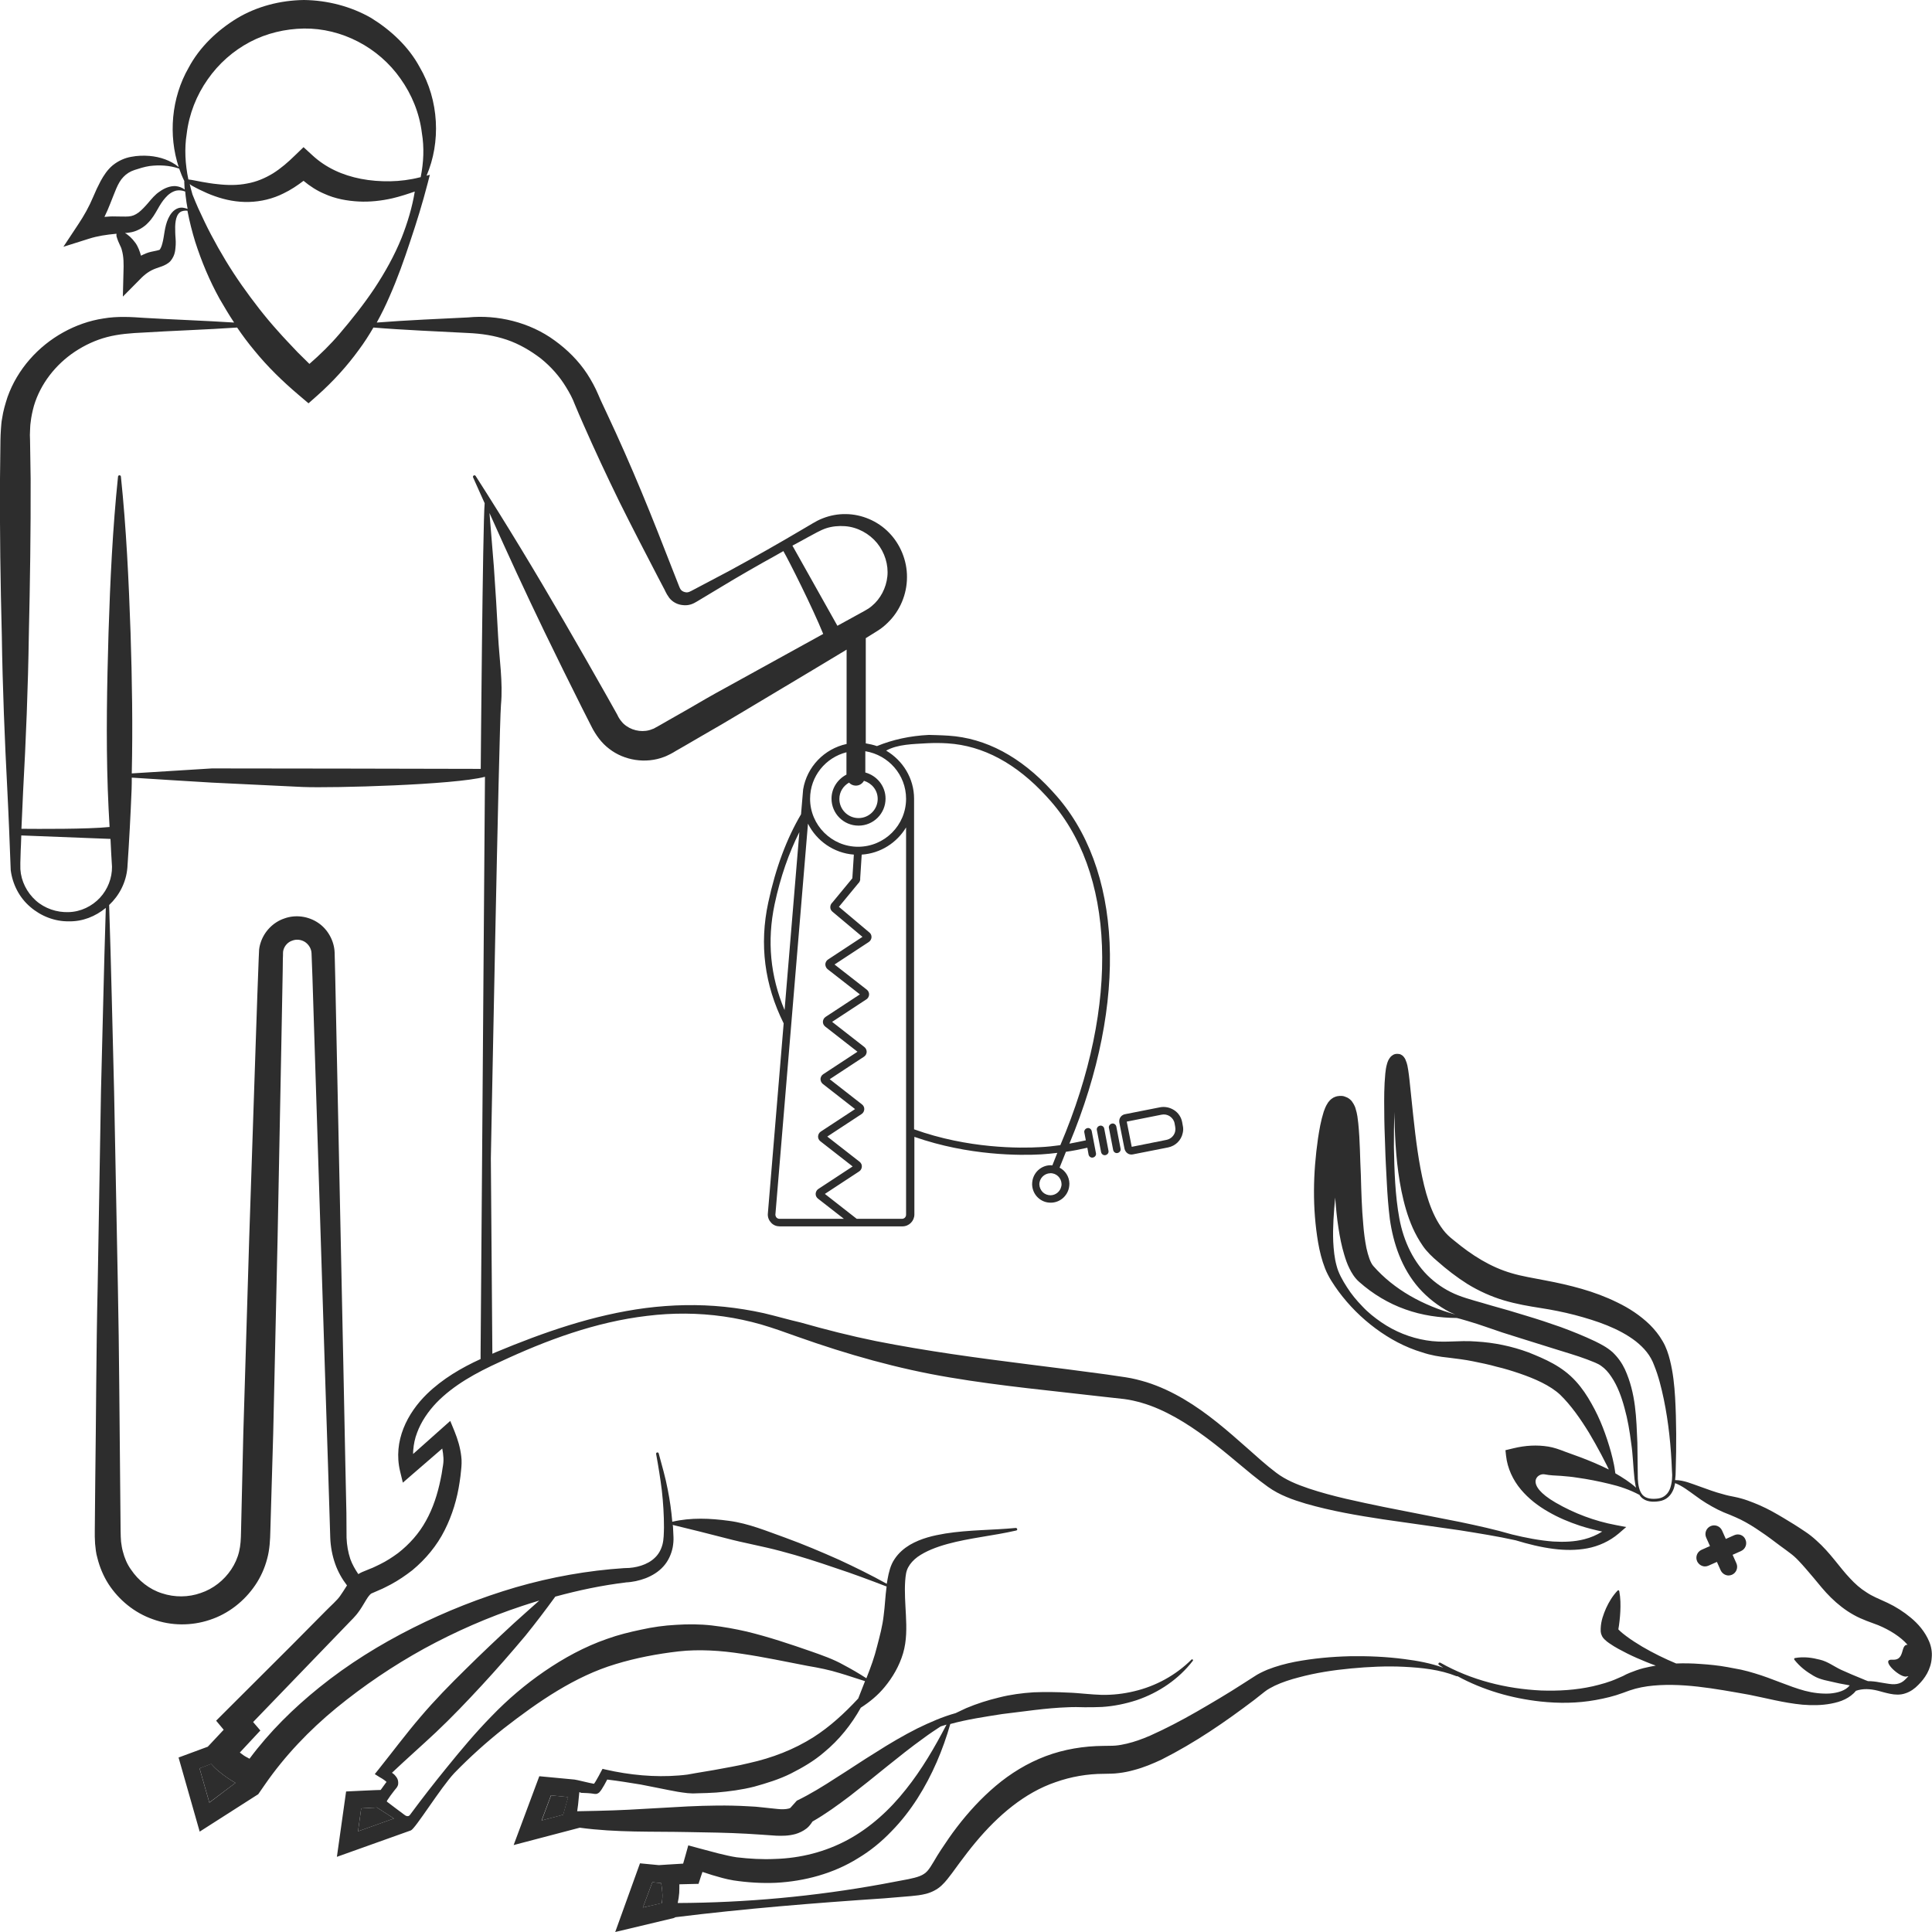 <?xml version="1.0" encoding="utf-8"?>
<!-- Generator: Adobe Illustrator 24.1.2, SVG Export Plug-In . SVG Version: 6.00 Build 0)  -->
<svg version="1.1" id="Layer_1" xmlns="http://www.w3.org/2000/svg" xmlns:xlink="http://www.w3.org/1999/xlink" x="0px" y="0px"
	 viewBox="0 0 128 128" style="enable-background:new 0 0 128 128;" xml:space="preserve">
<style type="text/css">
	.st0{fill:#BC8057;}
	.st1{fill:#2D2D2D;}
</style>
<g>
	<path class="st0" d="M39.51,118.24C39.51,118.25,39.51,118.25,39.51,118.24L39.51,118.24L39.51,118.24z"/>
	<path class="st1" d="M42.59,126.38l0.63-1.68l0.58,0.06c0.01,0.04,0.02,0.07,0.02,0.11c0.03,0.17,0.05,0.35,0.06,0.53
		c0.02,0.24,0,0.47-0.04,0.69L42.59,126.38z"/>
	<path class="st1" d="M37.4,119.93c-0.03,0.11-0.05,0.19-0.08,0.3l-1.43,0.38l0.62-1.66l1.14,0.11l-0.1,0.35L37.4,119.93z"/>
	<path class="st1" d="M23.72,121.33l0.21-1.52l1.04-0.06c0.38,0.24,0.75,0.49,1.13,0.73L23.72,121.33z"/>
	<path class="st1" d="M14.18,117.07c0.1,0.1,0.2,0.19,0.3,0.27c0.2,0.17,0.41,0.33,0.62,0.47c0.16,0.11,0.33,0.21,0.5,0.31
		l-1.73,1.3l-0.65-2.27l0.77-0.29C14.06,116.94,14.12,117,14.18,117.07z"/>
	<g>
		<path class="st1" d="M74.7,76.41c0.1,0.07,0.23,0.1,0.36,0.07l2.33-0.46c0.49-0.1,0.87-0.47,0.97-0.96c0.04-0.17,0.04-0.33,0-0.5
			l-0.04-0.22c-0.06-0.32-0.25-0.61-0.53-0.79c-0.28-0.18-0.61-0.25-0.93-0.19l-2.33,0.46c-0.19,0.04-0.33,0.18-0.37,0.37
			c-0.01,0.06-0.01,0.13,0,0.19l0.34,1.72C74.53,76.23,74.6,76.34,74.7,76.41z M76.96,73.85c0.19-0.04,0.39,0,0.55,0.11
			s0.28,0.28,0.31,0.47l0.04,0.22c0.02,0.1,0.02,0.2,0,0.3c-0.06,0.29-0.29,0.51-0.58,0.57l-2.3,0.46l-0.33-1.67L76.96,73.85z"/>
		<path class="st1" d="M72.87,74.58c-0.1,0.02-0.18,0.1-0.2,0.19c-0.01,0.03-0.01,0.07,0,0.1l0.28,1.46
			c0.03,0.14,0.16,0.23,0.29,0.2c0.14-0.03,0.23-0.16,0.2-0.29l-0.28-1.46C73.14,74.64,73,74.55,72.87,74.58z"/>
		<path class="st1" d="M73.47,74.73l0.28,1.46c0.03,0.14,0.16,0.23,0.29,0.2c0.14-0.03,0.23-0.16,0.2-0.29l-0.28-1.46
			c-0.03-0.14-0.16-0.23-0.29-0.2c-0.1,0.02-0.18,0.1-0.2,0.19C73.46,74.67,73.46,74.7,73.47,74.73z"/>
		<path class="st1" d="M127.81,108.75c-0.28-0.66-0.73-1.17-1.21-1.57c-0.48-0.4-1-0.73-1.55-0.99c-0.61-0.28-1-0.43-1.4-0.7
			c-0.4-0.25-0.75-0.56-1.09-0.93c-0.68-0.71-1.29-1.68-2.23-2.51c-0.23-0.21-0.48-0.41-0.74-0.58c-0.28-0.19-0.47-0.31-0.72-0.47
			c-0.47-0.29-0.96-0.59-1.47-0.87c-0.51-0.28-1.06-0.52-1.62-0.72c-0.28-0.1-0.57-0.18-0.87-0.24c-0.26-0.05-0.51-0.1-0.77-0.18
			c-0.51-0.13-1.01-0.32-1.54-0.51c-0.5-0.17-1.04-0.42-1.62-0.42c0.03-0.22,0.04-0.45,0.04-0.67l0,0.01
			c0.05-1.6,0.05-3.2-0.04-4.82c-0.05-0.81-0.13-1.62-0.34-2.46c-0.1-0.41-0.25-0.87-0.49-1.27c-0.23-0.4-0.52-0.76-0.84-1.08
			c-0.65-0.63-1.39-1.11-2.16-1.48c-0.77-0.38-1.56-0.67-2.36-0.9c-0.8-0.23-1.61-0.41-2.41-0.56c-0.8-0.16-1.54-0.27-2.24-0.48
			c-1.38-0.4-2.62-1.18-3.8-2.16c-0.33-0.26-0.51-0.43-0.72-0.7c-0.2-0.26-0.38-0.55-0.54-0.87c-0.32-0.64-0.55-1.35-0.73-2.09
			c-0.36-1.48-0.55-3.04-0.72-4.61l-0.25-2.39c-0.02-0.2-0.05-0.41-0.08-0.62c-0.04-0.22-0.05-0.4-0.19-0.72
			c-0.02-0.04-0.05-0.1-0.1-0.16c-0.03-0.04-0.06-0.07-0.11-0.11c-0.06-0.04-0.13-0.08-0.21-0.09c-0.19-0.03-0.3,0.01-0.38,0.05
			c-0.09,0.05-0.14,0.1-0.19,0.15c-0.15,0.19-0.18,0.31-0.22,0.43c-0.07,0.24-0.1,0.45-0.12,0.66c-0.08,0.84-0.08,1.64-0.07,2.44
			c0,0.8,0.03,1.6,0.06,2.4c0.02,0.8,0.07,1.6,0.11,2.4s0.1,1.6,0.2,2.41c0.23,1.61,0.78,3.26,1.93,4.57
			c0.57,0.64,1.27,1.19,2.04,1.59c0.13,0.06,0.25,0.11,0.37,0.16c-2.15-0.6-4.06-1.65-5.43-3.21c-0.2-0.22-0.35-0.7-0.46-1.19
			c-0.1-0.5-0.17-1.03-0.21-1.56c-0.1-1.07-0.13-2.18-0.16-3.29c-0.06-1.12-0.05-2.22-0.17-3.41c-0.04-0.31-0.05-0.58-0.19-1.02
			c-0.02-0.06-0.04-0.12-0.09-0.21c-0.02-0.04-0.04-0.08-0.09-0.15l-0.06-0.09c-0.03-0.04-0.08-0.09-0.13-0.13l-0.08-0.06
			c-0.04-0.03-0.08-0.05-0.13-0.07c-0.1-0.04-0.18-0.08-0.3-0.09c-0.11-0.01-0.25,0-0.34,0.02c-0.08,0.02-0.16,0.05-0.24,0.09
			c-0.22,0.13-0.29,0.25-0.35,0.32c-0.19,0.29-0.22,0.44-0.29,0.61c-0.2,0.64-0.29,1.2-0.38,1.78c-0.33,2.3-0.38,4.6,0.01,6.9
			c0.1,0.57,0.24,1.15,0.46,1.71c0.23,0.58,0.56,1.06,0.9,1.53c0.69,0.93,1.51,1.75,2.44,2.44c0.93,0.69,1.96,1.25,3.1,1.59
			c0.56,0.19,1.15,0.29,1.75,0.35c0.55,0.07,1.08,0.13,1.61,0.24c0.53,0.11,1.05,0.21,1.57,0.36c0.52,0.12,1.03,0.28,1.53,0.45
			c0.99,0.34,2,0.78,2.67,1.4c0.72,0.7,1.35,1.6,1.92,2.53c0.28,0.47,0.55,0.95,0.81,1.44l0.38,0.74l0.12,0.25
			c-0.6-0.3-1.22-0.56-1.85-0.8l-1.07-0.39c-0.36-0.14-0.72-0.27-1.09-0.33c-0.75-0.12-1.51-0.08-2.3,0.11l-0.54,0.13l0.04,0.37
			c0.09,0.83,0.46,1.61,0.98,2.23c0.52,0.62,1.15,1.1,1.82,1.48c0.67,0.39,1.37,0.68,2.09,0.92c0.49,0.16,0.98,0.28,1.48,0.39
			c-0.36,0.23-0.76,0.4-1.19,0.51c-0.66,0.17-1.36,0.19-2.06,0.15c-0.91-0.07-1.83-0.25-2.73-0.47c-1.13-0.33-2.28-0.58-3.42-0.82
			l-5.07-1c-1.68-0.35-3.37-0.69-4.96-1.22c-0.8-0.27-1.54-0.57-2.17-1.05c-0.65-0.49-1.29-1.07-1.93-1.64
			c-1.29-1.14-2.62-2.31-4.18-3.23c-0.78-0.46-1.6-0.85-2.49-1.13c-0.44-0.13-0.89-0.25-1.36-0.32l-1.29-0.19
			c-3.42-0.47-6.85-0.85-10.23-1.35c-1.69-0.25-3.37-0.53-5.04-0.86c-1.67-0.34-3.33-0.76-4.98-1.23C52.3,87.45,51.45,87.2,50.6,87
			c-0.86-0.19-1.73-0.33-2.59-0.42c-1.74-0.18-3.5-0.14-5.23,0.08c-3.46,0.45-6.77,1.61-9.96,2.94c-0.07,0.03-0.13,0.06-0.2,0.09
			l0-0.02l-0.1-12.92c0,0,0.54-28.52,0.67-30.04c0.14-1.52-0.11-3.05-0.19-4.58c-0.08-1.52-0.17-3.05-0.28-4.58
			c-0.1-1.18-0.19-2.37-0.29-3.56c1.18,2.65,2.39,5.27,3.65,7.88c0.82,1.7,1.66,3.39,2.5,5.07l0.64,1.26l0.08,0.15l0.12,0.2
			c0.08,0.13,0.17,0.26,0.27,0.39c0.19,0.25,0.42,0.48,0.67,0.67c1,0.78,2.43,1,3.63,0.54c0.15-0.05,0.29-0.13,0.44-0.2
			c0.15-0.08,0.22-0.12,0.33-0.19l0.61-0.35l1.22-0.71c0.82-0.47,1.63-0.94,2.44-1.43l4.85-2.9l2.21-1.33v6.25
			c-1.48,0.32-2.63,1.51-2.88,3.01l-0.14,1.65c-0.95,1.61-1.68,3.55-2.17,5.84c-0.6,2.78-0.25,5.46,1.02,8.01l-1.05,12.63
			c-0.01,0.22,0.07,0.42,0.22,0.58c0.15,0.16,0.35,0.24,0.57,0.24h8.13c0.44,0,0.79-0.36,0.79-0.79v-5.14
			c3.6,1.26,7.05,1.24,8.41,1.16c0.35-0.02,0.71-0.06,1.06-0.1l-0.33,0.83c-0.04,0-0.09-0.01-0.13-0.01
			c-0.57,0.01-1.06,0.42-1.18,0.98c-0.02,0.1-0.03,0.19-0.03,0.29c0.01,0.33,0.14,0.64,0.38,0.87c0.24,0.23,0.55,0.35,0.88,0.34
			c0.57-0.01,1.06-0.42,1.18-0.98c0.02-0.1,0.03-0.19,0.03-0.29c-0.01-0.46-0.27-0.85-0.65-1.05l0.42-1.05
			c0.48-0.07,0.95-0.16,1.42-0.27l0.08,0.45c0.03,0.14,0.16,0.23,0.29,0.2c0.14-0.03,0.23-0.16,0.2-0.29l-0.28-1.46
			c-0.03-0.14-0.16-0.23-0.29-0.2c-0.1,0.02-0.18,0.1-0.2,0.19c-0.01,0.03-0.01,0.07,0,0.1l0.1,0.52c-0.36,0.08-0.73,0.15-1.09,0.22
			c3.93-9.43,3.53-18.31-1.07-23.28l-0.08-0.09c-2.08-2.27-4.39-3.5-6.86-3.66c-0.42-0.03-1.3-0.05-1.3-0.05
			c-1.24,0.06-2.39,0.31-3.44,0.74c-0.24-0.08-0.49-0.14-0.74-0.18v-6.97l0.16-0.1c0.2-0.13,0.38-0.23,0.61-0.38
			c0.24-0.15,0.47-0.33,0.67-0.53c0.83-0.79,1.29-1.91,1.29-3.03c0.01-1.11-0.45-2.2-1.2-2.96c-0.75-0.77-1.81-1.21-2.85-1.22
			c-0.52-0.01-1.05,0.09-1.53,0.28c-0.24,0.09-0.48,0.22-0.68,0.34l-0.61,0.36c-1.62,0.96-3.26,1.89-4.92,2.79l-2.5,1.32
			c-0.13,0.06-0.16,0.08-0.23,0.09c-0.06,0.01-0.13,0.01-0.19-0.01c-0.13-0.03-0.24-0.1-0.3-0.2c-0.04-0.05-0.15-0.35-0.23-0.55
			l-0.26-0.66c-0.68-1.75-1.37-3.51-2.09-5.24c-0.72-1.73-1.48-3.46-2.28-5.16c-0.2-0.44-0.4-0.83-0.59-1.29
			c-0.19-0.45-0.45-0.93-0.73-1.36c-0.57-0.87-1.32-1.61-2.15-2.21c-1.66-1.22-3.81-1.72-5.74-1.53c-1.64,0.08-4.17,0.19-6.05,0.34
			c0.31-0.56,0.59-1.13,0.84-1.71c0.54-1.22,0.98-2.46,1.39-3.71c0.42-1.25,0.8-2.48,1.14-3.79l0.15-0.58l-0.22,0.06
			c0.95-2.21,0.84-4.99-0.46-7.2C27.07,3.09,25.9,2,24.59,1.19c-1.34-0.77-2.9-1.17-4.45-1.19c-1.56,0.02-3.12,0.42-4.45,1.22
			c-1.32,0.81-2.47,1.91-3.19,3.26c-1.16,2.02-1.35,4.49-0.66,6.59c-0.52-0.44-1.23-0.68-1.94-0.74c-0.4-0.03-0.8-0.02-1.21,0.06
			c-0.41,0.07-0.85,0.26-1.22,0.56c-0.36,0.3-0.6,0.68-0.8,1.04c-0.19,0.36-0.35,0.7-0.49,1.04c-0.28,0.67-0.62,1.27-1,1.84
			L4.2,16.35l1.68-0.53c0.59-0.19,1.17-0.27,1.79-0.33h0.05c-0.01,0.06-0.01,0.12,0,0.17c0.15,0.51,0.29,0.64,0.35,0.9
			C8.2,17,8.2,17.5,8.18,18.04l-0.04,1.61l1.12-1.13c0.33-0.35,0.66-0.59,1.08-0.74l0.4-0.14c0.15-0.06,0.39-0.16,0.56-0.35
			c0.33-0.41,0.31-0.76,0.34-1.06c0.02-0.29-0.03-0.6-0.03-0.84c-0.01-0.26-0.01-0.51,0.03-0.75c0.04-0.24,0.12-0.45,0.29-0.58
			c0.12-0.09,0.31-0.12,0.49-0.1c0,0.02,0.01,0.04,0.01,0.06c0.13,0.67,0.3,1.34,0.5,1.99c0.42,1.31,0.95,2.58,1.62,3.79
			c0.31,0.53,0.62,1.06,0.96,1.57c-1.84-0.12-4.5-0.22-5.95-0.31c-0.84-0.06-1.79-0.12-2.71,0.04c-0.93,0.14-1.83,0.46-2.66,0.92
			c-1.66,0.92-3.03,2.43-3.69,4.28c-0.15,0.46-0.29,0.93-0.36,1.42c-0.05,0.24-0.06,0.49-0.08,0.73l-0.02,0.36l-0.01,0.33L0,31.72
			c-0.02,3.46,0.03,6.91,0.12,10.36c0.05,3.45,0.19,6.91,0.37,10.36c0.09,1.74,0.15,3.42,0.22,5.21c0.12,0.93,0.57,1.82,1.29,2.43
			c0.7,0.61,1.63,0.98,2.57,0.96c0.89,0.02,1.75-0.32,2.44-0.89c-0.13,4.06-0.21,8.12-0.32,12.18L6.47,85.25
			c-0.1,4.31-0.1,8.61-0.16,12.92l-0.03,3.23v0.41l0.02,0.47c0.03,0.31,0.06,0.63,0.15,0.93c0.15,0.61,0.4,1.21,0.74,1.74
			c0.69,1.06,1.73,1.91,2.94,2.33c1.2,0.44,2.55,0.45,3.77,0.04c1.23-0.4,2.29-1.24,3.01-2.3c0.36-0.53,0.63-1.13,0.79-1.75
			c0.17-0.6,0.2-1.32,0.21-1.81l0.19-6.46l0.29-12.91l0.25-12.92l0.06-3.23l0.03-1.61l0.01-0.81c0.01-0.12,0.01-0.3,0.01-0.38
			c0-0.07,0.01-0.15,0.03-0.21c0.08-0.28,0.3-0.52,0.58-0.61c0.28-0.11,0.6-0.07,0.85,0.09c0.25,0.17,0.42,0.45,0.43,0.75l0.06,1.59
			l0.82,25.82l0.21,6.46l0.1,3.23l0.05,1.61c0.02,0.58,0.13,1.19,0.33,1.75c0.18,0.51,0.45,0.99,0.78,1.42
			c-0.01,0.02-0.03,0.04-0.04,0.06c-0.16,0.25-0.29,0.46-0.42,0.64c-0.18,0.27-0.64,0.67-0.99,1.03L19.33,109l-4.43,4.42L14.32,114
			l0.5,0.6l-0.88,0.94l-0.18,0.19c0,0-0.01,0-0.01,0l-1.92,0.71l1.4,4.91l3.88-2.48l0.45-0.65c1.3-1.88,2.92-3.58,4.72-5.06
			c1.81-1.48,3.76-2.8,5.83-3.94c2.07-1.13,4.24-2.08,6.48-2.82c0.38-0.13,0.76-0.24,1.14-0.36c-0.58,0.51-1.14,1.02-1.71,1.53
			c-1.07,0.99-2.13,1.99-3.16,3.01c-1.04,1.02-2.06,2.06-3.01,3.18c-0.95,1.11-1.83,2.29-2.74,3.43l-0.28,0.35l0.32,0.2l0.17,0.1
			l0.12,0.08c0.07,0.05,0.13,0.1,0.17,0.14c-0.02,0.03-0.04,0.05-0.05,0.06c-0.12,0.16-0.23,0.31-0.34,0.47
			c-0.05-0.01-2.29,0.1-2.29,0.1l-0.61,4.33l4.9-1.75c0.29-0.1,1.97-2.83,2.88-3.8c1.03-1.06,2.13-2.05,3.28-2.96
			c2.3-1.79,4.73-3.46,7.41-4.26c1.34-0.41,2.77-0.68,4.16-0.84c0.7-0.08,1.4-0.09,2.09-0.06c0.71,0.03,1.42,0.11,2.13,0.22
			c1.43,0.21,2.88,0.52,4.34,0.8c0.76,0.13,1.42,0.26,2.13,0.48c0.55,0.16,1.11,0.36,1.67,0.53c-0.15,0.37-0.3,0.76-0.45,1.15
			c-0.91,0.98-1.88,1.87-2.96,2.56c-1.31,0.83-2.75,1.38-4.28,1.72c-0.76,0.19-1.54,0.31-2.32,0.46l-1.19,0.2l-0.56,0.1
			c-0.19,0.02-0.38,0.05-0.58,0.06c-1.6,0.13-3.26-0.03-4.84-0.39l-0.21-0.05l-0.11,0.2c-0.09,0.18-0.19,0.36-0.29,0.53
			c-0.05,0.09-0.1,0.17-0.15,0.24c-0.01,0.01-0.01,0.01-0.02,0.02c-0.32-0.05-1.15-0.27-1.29-0.28l-2.33-0.22l-1.7,4.56l4.38-1.15
			c0,0,0,0,0,0c2.43,0.33,4.83,0.24,7.2,0.29c1.3,0.02,2.6,0.04,3.87,0.11l0.95,0.06l1.01,0.07c0.38,0.01,0.78,0.02,1.26-0.11
			c0.24-0.07,0.51-0.19,0.75-0.38c0.15-0.12,0.27-0.28,0.38-0.45c0.89-0.51,1.68-1.09,2.45-1.67c0.84-0.65,1.65-1.3,2.46-1.96
			c0.81-0.65,1.62-1.3,2.46-1.9c0.36-0.27,0.74-0.52,1.12-0.77c0.13-0.04,0.26-0.08,0.39-0.12c-0.79,1.52-1.65,2.99-2.69,4.29
			c-1.08,1.37-2.37,2.54-3.85,3.34c-1.48,0.8-3.13,1.22-4.82,1.27c-0.84,0.04-1.7-0.01-2.55-0.11c-0.35-0.05-0.81-0.16-1.22-0.26
			l-1.28-0.34l-0.7-0.19l-0.18,0.65l-0.16,0.56l-0.99,0.06l-0.62,0.04l-1.25-0.12L40.76,128l3.86-0.92
			c0.05-0.01,0.09-0.04,0.13-0.06c4.6-0.57,9.2-0.94,13.83-1.25l1.79-0.15c0.31-0.03,0.63-0.06,0.98-0.15
			c0.35-0.09,0.75-0.28,1.04-0.56c0.29-0.27,0.48-0.55,0.67-0.79l0.52-0.71c0.35-0.47,0.7-0.93,1.07-1.37
			c1.47-1.76,3.23-3.27,5.29-3.97c1.02-0.36,2.1-0.55,3.2-0.55c0.23-0.01,0.66,0,0.99-0.05c0.35-0.04,0.68-0.11,1-0.2
			c0.65-0.17,1.24-0.42,1.82-0.69c2.24-1.13,4.21-2.49,6.14-3.95l0.71-0.56c0.19-0.15,0.42-0.27,0.66-0.39
			c0.49-0.23,1.04-0.41,1.59-0.55c1.11-0.3,2.28-0.48,3.45-0.59c1.17-0.11,2.35-0.17,3.53-0.11c1.17,0.06,2.36,0.18,3.46,0.62l0,0
			c0.02,0.01,0.05,0.01,0.07,0c1.69,0.92,3.58,1.47,5.51,1.68c1.21,0.13,2.44,0.12,3.65-0.1c0.61-0.11,1.21-0.25,1.8-0.47l0.44-0.16
			l0.39-0.12c0.26-0.07,0.53-0.12,0.8-0.16c2.16-0.29,4.52,0.17,6.73,0.56c1.12,0.22,2.28,0.54,3.54,0.66
			c0.63,0.05,1.26,0.05,1.89-0.07c0.31-0.06,0.63-0.14,0.93-0.29c0.26-0.13,0.52-0.31,0.72-0.56c0.46-0.16,0.95-0.13,1.44-0.01
			c0.26,0.07,0.53,0.15,0.83,0.21c0.3,0.06,0.66,0.09,1-0.03c0.35-0.11,0.64-0.33,0.86-0.56c0.23-0.23,0.42-0.46,0.59-0.77
			c0.16-0.3,0.28-0.65,0.3-1.02C128.02,109.46,127.95,109.08,127.81,108.75z M37.54,119.4l-0.15,0.53c-0.03,0.11-0.05,0.2-0.08,0.3
			l-1.43,0.38l0.62-1.66l1.14,0.11L37.54,119.4z M43.85,126.08l-1.26,0.3l0.63-1.68l0.58,0.06c0.01,0.04,0.02,0.07,0.02,0.11
			c0.03,0.17,0.05,0.35,0.06,0.53C43.9,125.62,43.88,125.85,43.85,126.08z M94.77,84.68c-1.1-0.99-1.78-2.44-2.06-3.96
			c-0.28-1.53-0.33-3.14-0.36-4.73c0-0.77,0-1.55,0.04-2.32l0,0.36c0.03,1.61,0.13,3.24,0.46,4.88c0.17,0.82,0.39,1.64,0.75,2.45
			c0.18,0.4,0.4,0.8,0.67,1.19c0.26,0.38,0.66,0.76,0.95,1c0.62,0.55,1.29,1.07,2.02,1.53c0.74,0.45,1.55,0.82,2.39,1.07
			c0.84,0.25,1.67,0.39,2.44,0.51c0.78,0.12,1.52,0.27,2.26,0.46c1.47,0.39,2.92,0.88,4.04,1.74c0.55,0.44,0.98,0.92,1.23,1.62
			c0.28,0.69,0.47,1.46,0.63,2.22c0.32,1.54,0.48,3.14,0.54,4.72l0,0.01l0,0c0.04,0.38,0.01,0.79-0.11,1.15
			c-0.06,0.18-0.16,0.35-0.3,0.47c-0.14,0.13-0.31,0.2-0.5,0.23c-0.38,0.05-0.8,0.03-1.04-0.24c-0.23-0.27-0.29-0.68-0.31-1.07
			c-0.02-0.78-0.01-1.59-0.03-2.39c-0.07-1.6-0.09-3.25-0.83-4.87c-0.19-0.4-0.46-0.79-0.82-1.13c-0.39-0.34-0.78-0.53-1.16-0.72
			c-0.76-0.36-1.51-0.66-2.27-0.94c-0.76-0.27-1.52-0.52-2.29-0.75c-0.76-0.24-1.53-0.46-2.29-0.67c-0.75-0.23-1.54-0.42-2.21-0.68
			C95.94,85.56,95.31,85.17,94.77,84.68z M106.19,94.57c-0.21-0.54-0.46-1.07-0.75-1.58c-0.29-0.52-0.62-1.02-1.04-1.48
			c-0.91-1-2.04-1.47-3.13-1.91c-1.11-0.41-2.27-0.65-3.45-0.72c-0.58-0.05-1.18-0.02-1.75,0c-0.52,0.02-1.06,0.01-1.58-0.08
			c-1.05-0.17-2.08-0.58-2.98-1.2c-0.45-0.31-0.88-0.65-1.25-1.05c-0.38-0.39-0.73-0.81-1.02-1.27c-0.29-0.45-0.57-0.94-0.69-1.43
			c-0.14-0.5-0.19-1.04-0.22-1.58c-0.04-0.97,0.04-1.95,0.13-2.93c0.05,0.68,0.11,1.35,0.22,2.04c0.09,0.58,0.2,1.16,0.38,1.75
			c0.09,0.3,0.19,0.6,0.34,0.9c0.14,0.29,0.35,0.64,0.65,0.9c0.9,0.8,1.95,1.43,3.06,1.82c1.11,0.4,2.28,0.56,3.41,0.57h0
			c0.05,0,1.26,0.35,1.87,0.57c0.76,0.27,1.52,0.52,2.28,0.75l2.27,0.71c0.75,0.24,1.51,0.45,2.22,0.72
			c0.35,0.14,0.71,0.26,0.93,0.43c0.25,0.17,0.48,0.43,0.67,0.72c0.4,0.59,0.67,1.32,0.87,2.07c0.21,0.75,0.34,1.53,0.44,2.32
			c0.12,0.79,0.13,1.57,0.22,2.38c0.03,0.18,0.05,0.38,0.1,0.57c-0.41-0.37-0.89-0.67-1.37-0.95L107,97.47
			c-0.02-0.14-0.04-0.29-0.07-0.43c-0.06-0.28-0.12-0.56-0.2-0.84C106.58,95.66,106.4,95.11,106.19,94.57z M56.25,51.85
			c0.11,0.12,0.27,0.2,0.45,0.2c0.24,0,0.43-0.13,0.54-0.32c0.52,0.16,0.91,0.62,0.91,1.2c0,0.7-0.57,1.27-1.27,1.27
			c-0.7,0-1.27-0.57-1.27-1.27C55.61,52.46,55.87,52.07,56.25,51.85z M51.32,59.91c0.39-1.83,0.95-3.41,1.64-4.78l-0.98,11.79
			C51.03,64.67,50.81,62.33,51.32,59.91z M51.64,80.75c-0.07,0-0.14-0.03-0.19-0.08s-0.07-0.12-0.08-0.18l2.16-25.92
			c0.57,1.14,1.71,1.95,3.04,2.05l-0.1,1.57l-1.32,1.6c-0.08,0.07-0.13,0.17-0.14,0.28c-0.01,0.13,0.04,0.25,0.14,0.33l1.99,1.67
			l-2.28,1.5c-0.11,0.07-0.17,0.19-0.18,0.31c0,0.12,0.05,0.25,0.15,0.33l2.14,1.67l-2.27,1.49c-0.11,0.07-0.17,0.19-0.18,0.31
			c-0.01,0.13,0.05,0.25,0.15,0.33l2.14,1.67l-2.27,1.49c-0.11,0.07-0.17,0.19-0.18,0.31c0,0.12,0.05,0.25,0.15,0.33l2.14,1.67
			l-2.27,1.49c-0.11,0.07-0.17,0.19-0.18,0.31c-0.01,0.13,0.05,0.25,0.15,0.33l2.14,1.67l-2.27,1.49c-0.11,0.07-0.17,0.19-0.18,0.31
			c-0.01,0.13,0.05,0.25,0.15,0.33l1.72,1.34H51.64z M60.03,80.48c0,0.15-0.12,0.27-0.27,0.27h-3l-2.11-1.65l2.27-1.49
			c0.11-0.07,0.17-0.19,0.18-0.31c0.01-0.13-0.05-0.25-0.15-0.33l-2.14-1.67l2.27-1.49c0.11-0.07,0.17-0.19,0.18-0.31
			c0.01-0.13-0.05-0.25-0.15-0.33l-2.14-1.67l2.27-1.49c0.11-0.07,0.17-0.19,0.18-0.31c0-0.13-0.05-0.25-0.15-0.33l-2.14-1.67
			l2.27-1.49c0.11-0.07,0.17-0.19,0.18-0.31c0.01-0.12-0.05-0.25-0.15-0.33l-2.14-1.67l2.27-1.49c0.1-0.07,0.17-0.18,0.18-0.31
			c0-0.01,0-0.02,0-0.02c0-0.12-0.05-0.23-0.14-0.3l-2.02-1.7l1.27-1.54c0.1-0.09,0.16-0.22,0.14-0.35l0.1-1.57
			c1.25-0.08,2.33-0.79,2.94-1.8V80.48z M70.33,78.44c0,0.06,0,0.12-0.02,0.17c-0.07,0.33-0.36,0.57-0.7,0.58
			c-0.2,0-0.38-0.07-0.52-0.2c-0.14-0.14-0.22-0.32-0.23-0.51c-0.01-0.4,0.32-0.74,0.72-0.75C69.98,77.71,70.32,78.04,70.33,78.44z
			 M61.46,49.24L61.46,49.24c0.44-0.02,0.89-0.02,1.33,0.01c2.34,0.15,4.54,1.33,6.53,3.5l0.08,0.09
			c4.51,4.87,4.83,13.67,0.85,23.03c-0.44,0.06-0.88,0.11-1.31,0.13c-1.35,0.08-4.8,0.11-8.38-1.18V52.92
			c0-1.36-0.75-2.54-1.85-3.19C59.49,49.3,60.49,49.3,61.46,49.24z M60.03,52.92c0,1.76-1.43,3.18-3.18,3.18s-3.18-1.43-3.18-3.18
			c0-1.49,1.03-2.73,2.41-3.08v1.48c-0.58,0.3-0.99,0.9-0.99,1.59c0,0.99,0.8,1.79,1.79,1.79s1.79-0.8,1.79-1.79
			c0-0.83-0.57-1.52-1.34-1.73v-1.41C58.86,50.02,60.03,51.33,60.03,52.92z M53.51,35.6c0.42-0.22,0.83-0.47,1.22-0.6
			c0.4-0.13,0.83-0.17,1.25-0.14c0.84,0.06,1.62,0.5,2.13,1.12c0.51,0.63,0.76,1.44,0.68,2.21c-0.08,0.77-0.46,1.49-1.03,1.96
			c-0.14,0.12-0.29,0.22-0.46,0.31l-0.6,0.33l-1.22,0.67l-2.98-5.31C52.83,35.97,53.18,35.79,53.51,35.6z M7.62,14.34
			c-0.23-0.01-0.46,0.01-0.7,0.03c0.14-0.29,0.27-0.58,0.38-0.87c0.29-0.7,0.49-1.39,0.88-1.78c0.19-0.2,0.43-0.36,0.74-0.46
			c0.31-0.1,0.65-0.21,0.99-0.26c0.63-0.08,1.31-0.05,1.96,0.17c0.1,0.28,0.21,0.56,0.34,0.82v0.11l0.02,0.38
			c0,0.03,0.01,0.05,0.01,0.08c-0.17-0.13-0.38-0.21-0.61-0.23c-0.38-0.02-0.76,0.15-1.05,0.36c-0.31,0.2-0.54,0.49-0.77,0.76
			c-0.2,0.23-0.42,0.47-0.63,0.63c-0.22,0.16-0.41,0.24-0.65,0.26C8.29,14.36,7.97,14.34,7.62,14.34z M11.81,13.79
			c-0.33,0.11-0.54,0.42-0.66,0.68c-0.26,0.56-0.26,1.18-0.39,1.64c-0.05,0.23-0.16,0.45-0.21,0.45c-0.02,0-0.04,0.01-0.15,0.04
			l-0.38,0.08c-0.24,0.05-0.46,0.15-0.68,0.26c-0.08-0.29-0.19-0.6-0.37-0.85c-0.11-0.15-0.23-0.29-0.35-0.4
			c-0.12-0.1-0.24-0.2-0.28-0.22c-0.02,0.01-0.04,0-0.05-0.03c0.14-0.01,0.29-0.03,0.44-0.06c0.41-0.09,0.83-0.34,1.09-0.63
			c0.28-0.28,0.45-0.59,0.63-0.9c0.15-0.27,0.31-0.53,0.51-0.75c0.19-0.22,0.43-0.4,0.71-0.47c0.19-0.04,0.4-0.02,0.6,0.06
			c0.01,0.1,0.02,0.2,0.03,0.3c0.03,0.29,0.08,0.57,0.13,0.85C12.23,13.77,12.03,13.72,11.81,13.79z M12.37,8.86
			c0.16-1.32,0.65-2.55,1.39-3.6c0.73-1.05,1.7-1.9,2.8-2.48c1.1-0.58,2.34-0.87,3.58-0.89c2.49-0.03,4.94,1.24,6.4,3.33
			c0.74,1.04,1.25,2.27,1.41,3.59c0.16,0.95,0.12,1.95-0.08,2.93l-0.06,0.01c-0.62,0.16-1.31,0.25-1.96,0.26
			c-0.66,0.01-1.31-0.04-1.93-0.16c-1.24-0.24-2.33-0.74-3.21-1.55l-0.6-0.55l-0.56,0.54c-0.46,0.45-0.94,0.87-1.47,1.2
			c-0.53,0.32-1.09,0.56-1.72,0.67c-0.61,0.12-1.27,0.12-1.95,0.04c-0.34-0.03-0.68-0.09-1.03-0.15l-0.52-0.1
			c-0.12-0.03-0.26-0.04-0.38-0.06C12.27,10.88,12.21,9.85,12.37,8.86z M13.99,15.56c-0.31-0.58-0.58-1.17-0.86-1.77
			c-0.13-0.3-0.26-0.6-0.38-0.91l-0.01-0.04c-0.07-0.22-0.12-0.44-0.17-0.65c0.05,0.05,0.11,0.1,0.18,0.13
			c0.16,0.09,0.32,0.17,0.48,0.25c0.33,0.16,0.66,0.31,1.01,0.43c0.7,0.25,1.46,0.4,2.25,0.38c0.79-0.02,1.59-0.21,2.3-0.57
			c0.48-0.23,0.91-0.52,1.32-0.83c0.42,0.35,0.88,0.65,1.38,0.86c0.72,0.33,1.51,0.47,2.27,0.51c0.76,0.04,1.52-0.05,2.23-0.21
			c0.51-0.12,1-0.28,1.49-0.45c-0.17,1.04-0.48,2.07-0.87,3.06c-0.48,1.19-1.11,2.31-1.81,3.37c-0.71,1.06-1.5,2.05-2.3,2.99
			c-0.61,0.72-1.29,1.38-2,2c-0.26-0.26-0.52-0.51-0.78-0.77c-0.44-0.47-0.89-0.93-1.31-1.41c-0.86-0.95-1.64-1.97-2.39-3.03
			C15.27,17.83,14.6,16.72,13.99,15.56z M1.53,52.45c0.19-3.46,0.33-6.91,0.38-10.36c0.08-3.46,0.13-6.91,0.12-10.36l-0.04-2.59
			l-0.01-0.32l0.01-0.28c0.01-0.19,0.01-0.37,0.04-0.56c0.04-0.37,0.12-0.74,0.22-1.1c0.43-1.44,1.42-2.72,2.71-3.58
			c0.65-0.43,1.37-0.77,2.14-0.97c0.77-0.2,1.56-0.26,2.45-0.3c1.51-0.1,4.33-0.2,6.16-0.33c0.36,0.53,0.74,1.04,1.15,1.53
			c0.88,1.08,1.87,2.04,2.92,2.93l0.66,0.56l0.61-0.54c1.02-0.91,1.94-1.92,2.73-3.01c0.35-0.47,0.67-0.97,0.96-1.47
			c1.89,0.16,4.54,0.27,6.23,0.36c0.95,0.04,1.77,0.17,2.61,0.45c0.82,0.28,1.57,0.72,2.25,1.24c0.67,0.54,1.24,1.18,1.68,1.91
			c0.22,0.36,0.42,0.72,0.58,1.15c0.16,0.4,0.37,0.86,0.55,1.28c0.76,1.73,1.56,3.44,2.39,5.14c0.84,1.69,1.71,3.37,2.58,5.04
			l0.33,0.63c0.13,0.22,0.16,0.38,0.4,0.71c0.22,0.28,0.55,0.45,0.9,0.48c0.17,0.02,0.34,0.01,0.51-0.04
			c0.15-0.04,0.33-0.14,0.41-0.19l2.43-1.46c0.65-0.38,1.3-0.76,1.96-1.13c0.44-0.24,0.88-0.49,1.32-0.74
			c0.01-0.01,0.02-0.01,0.03-0.02c0.38,0.66,1.92,3.72,2.64,5.49l-1.56,0.86l-4.95,2.73c-0.83,0.45-1.64,0.92-2.46,1.4l-1.23,0.7
			l-0.61,0.35c-0.1,0.05-0.22,0.13-0.29,0.16c-0.07,0.04-0.13,0.08-0.21,0.1c-0.54,0.24-1.24,0.15-1.73-0.2
			c-0.13-0.09-0.24-0.19-0.33-0.31c-0.05-0.06-0.1-0.12-0.14-0.19l-0.06-0.1l-0.08-0.16l-0.69-1.23c-0.93-1.64-1.86-3.28-2.81-4.91
			c-1.89-3.26-3.84-6.49-5.88-9.67c-0.03-0.04-0.08-0.05-0.12-0.03c-0.04,0.02-0.07,0.08-0.05,0.12c0.25,0.58,0.52,1.15,0.77,1.72
			c-0.13,1.41-0.26,17.6-0.26,17.6c-0.01-0.01-17.81-0.03-17.81-0.03c-1.77,0.12-3.53,0.21-5.31,0.33c0.07-3.1,0.02-6.21-0.08-9.31
			c-0.12-3.45-0.28-6.91-0.64-10.36c-0.01-0.04-0.04-0.08-0.08-0.08c-0.06-0.01-0.1,0.03-0.11,0.08c-0.36,3.46-0.52,6.91-0.63,10.36
			c-0.1,3.46-0.17,6.91-0.05,10.36c0.03,0.83,0.07,1.66,0.12,2.5c-1.43,0.15-4.76,0.13-5.84,0.12L1.53,52.45z M6.62,59.48
			c-0.52,0.56-1.27,0.93-2.07,0.95c-0.78,0.03-1.59-0.24-2.18-0.77c-0.59-0.53-0.97-1.28-1.02-2.07c-0.01-0.27,0-0.56,0.01-0.85
			c0.01-0.26,0.01-0.52,0.03-0.79c0.01-0.2,0.01-0.4,0.02-0.6l5.91,0.23c0.03,0.62,0.06,1.24,0.1,1.84
			C7.43,58.17,7.14,58.92,6.62,59.48z M22.95,100.24L22.88,97l-0.13-6.45l-0.54-25.82l-0.04-1.63c-0.03-0.77-0.45-1.53-1.09-1.96
			c-0.65-0.44-1.5-0.56-2.24-0.29c-0.75,0.25-1.35,0.88-1.58,1.63c-0.06,0.19-0.1,0.38-0.1,0.58c-0.01,0.19-0.01,0.29-0.02,0.44
			l-0.03,0.81l-0.06,1.61l-0.11,3.23l-0.43,12.91l-0.39,12.91l-0.15,6.45c-0.01,0.59-0.03,0.95-0.13,1.38
			c-0.1,0.42-0.28,0.82-0.52,1.18c-0.48,0.72-1.2,1.29-2.02,1.56c-0.81,0.29-1.73,0.3-2.57,0.02c-0.83-0.26-1.56-0.84-2.05-1.57
			c-0.26-0.36-0.43-0.77-0.54-1.2c-0.06-0.21-0.09-0.43-0.12-0.65l-0.02-0.33l-0.01-0.4l-0.03-3.23c-0.05-4.31-0.06-8.61-0.15-12.92
			L7.56,72.34c-0.11-4.13-0.19-8.26-0.33-12.38c0.67-0.63,1.13-1.5,1.21-2.48c0.12-1.77,0.21-3.46,0.28-5.2
			c0.01-0.26,0.01-0.51,0.01-0.76c1.77,0.12,3.54,0.22,5.31,0.33l6.02,0.29c2.01,0.08,10.04-0.14,12.05-0.67
			c0.01,0,0.01-0.01,0.02-0.01l-0.19,25.31l-0.1,12.92l0,0.35c-1.27,0.58-2.52,1.31-3.56,2.32c-1.28,1.25-2.26,3.1-1.77,5.13
			l0.18,0.74l0.61-0.53l2-1.73c0.04,0.21,0.07,0.43,0.08,0.63c0.01,0.23-0.01,0.4-0.06,0.67c-0.03,0.25-0.08,0.5-0.13,0.74
			c-0.2,0.98-0.5,1.91-0.97,2.75c-0.46,0.84-1.1,1.55-1.84,2.13c-0.38,0.28-0.78,0.54-1.21,0.75c-0.22,0.1-0.43,0.22-0.66,0.3
			l-0.34,0.14c-0.05,0.02-0.27,0.1-0.43,0.21c-0.21-0.31-0.4-0.64-0.53-1c-0.15-0.45-0.23-0.92-0.25-1.41L22.95,100.24z
			 M13.87,119.43l-0.65-2.27l0.77-0.29c0.06,0.07,0.12,0.13,0.19,0.2c0.1,0.1,0.2,0.19,0.3,0.27c0.2,0.17,0.41,0.33,0.62,0.47
			c0.16,0.11,0.33,0.21,0.5,0.31L13.87,119.43z M23.72,121.33l0.21-1.52l1.04-0.06c0.38,0.24,0.75,0.49,1.13,0.73L23.72,121.33z
			 M55.88,110.3c-0.65-0.37-1.43-0.64-2.11-0.88c-1.41-0.49-2.83-0.97-4.32-1.33c-0.75-0.17-1.51-0.31-2.29-0.4
			c-0.79-0.09-1.59-0.09-2.37-0.04c-0.78,0.04-1.56,0.15-2.32,0.32c-0.76,0.16-1.5,0.34-2.25,0.61c-1.5,0.52-2.88,1.28-4.15,2.15
			c-1.27,0.87-2.44,1.87-3.49,2.96c-1.06,1.08-2.03,2.24-2.97,3.4c-0.84,1.03-1.65,2.07-2.44,3.14c-0.14,0.21-0.37,0.01-0.37,0.01
			c-0.39-0.29-0.78-0.58-1.17-0.88c0.01-0.02,0-0.04,0.01-0.06c0.16-0.24,0.32-0.47,0.49-0.68l0.09-0.11c0,0,0.14-0.14,0.16-0.31
			c0.03-0.35-0.14-0.48-0.22-0.59c-0.06-0.07-0.13-0.11-0.19-0.16c0.95-0.9,1.94-1.77,2.9-2.67c1.06-1,2.06-2.05,3.05-3.12
			c0.99-1.07,1.95-2.17,2.89-3.29c0.68-0.84,1.34-1.71,1.98-2.59c1.54-0.42,3.1-0.75,4.69-0.94l-0.05,0
			c0.49-0.02,0.92-0.12,1.35-0.28c0.43-0.17,0.85-0.42,1.17-0.78c0.33-0.36,0.53-0.82,0.62-1.27c0.04-0.23,0.06-0.46,0.05-0.68
			l-0.03-0.63c0-0.06-0.01-0.11-0.02-0.17c1.21,0.29,2.36,0.58,3.52,0.88c1.2,0.32,2.44,0.53,3.66,0.86
			c1.22,0.32,2.43,0.71,3.62,1.12c1.13,0.37,2.25,0.79,3.37,1.22c-0.09,0.65-0.11,1.29-0.19,1.88c-0.08,0.75-0.27,1.42-0.44,2.08
			c-0.17,0.7-0.42,1.39-0.71,2.12C56.91,110.87,56.41,110.58,55.88,110.3z M39.5,118.24C39.51,118.25,39.51,118.25,39.5,118.24
			L39.5,118.24L39.5,118.24z M125.96,111.47c-0.17,0.09-0.38,0.13-0.63,0.11c-0.25-0.02-0.52-0.08-0.8-0.12
			c-0.25-0.05-0.51-0.08-0.77-0.08c-0.12-0.04-0.23-0.09-0.35-0.14c-0.48-0.19-0.96-0.4-1.43-0.61c-0.47-0.22-0.89-0.55-1.4-0.67
			c-0.51-0.13-1.05-0.22-1.66-0.11c-0.04,0.01-0.06,0.04-0.05,0.08c0,0.01,0.01,0.02,0.01,0.03c0.38,0.48,0.8,0.79,1.26,1.06
			c0.46,0.28,1.01,0.34,1.53,0.47c0.29,0.07,0.59,0.11,0.88,0.17c-0.27,0.35-0.81,0.5-1.32,0.54c-0.55,0.03-1.11-0.04-1.65-0.18
			c-1.08-0.29-2.15-0.81-3.33-1.16c-0.29-0.09-0.59-0.17-0.9-0.24c-0.31-0.06-0.6-0.11-0.9-0.17c-0.6-0.11-1.2-0.17-1.82-0.21
			c-0.52-0.04-1.05-0.05-1.58-0.03c-0.77-0.32-1.52-0.69-2.24-1.11c-0.36-0.22-0.72-0.44-1.05-0.69c-0.16-0.12-0.33-0.25-0.46-0.38
			c-0.03-0.03-0.05-0.05-0.08-0.08c0.06-0.34,0.11-0.77,0.13-1.18c0.02-0.43,0.02-0.88-0.07-1.36c-0.01-0.03-0.04-0.06-0.07-0.05
			c-0.01,0-0.03,0.01-0.04,0.02c-0.34,0.36-0.57,0.75-0.76,1.16c-0.18,0.42-0.34,0.83-0.36,1.35l0,0.11
			c0.01,0.04-0.02,0.03,0.03,0.25c0.09,0.26,0.16,0.28,0.22,0.36c0.12,0.12,0.22,0.19,0.32,0.26c0.2,0.14,0.4,0.26,0.6,0.37
			c0.4,0.22,0.8,0.42,1.21,0.6c0.42,0.18,0.84,0.36,1.27,0.51c-0.27,0.05-0.54,0.1-0.82,0.17c-0.31,0.08-0.61,0.19-0.91,0.31
			c-0.15,0.06-0.3,0.13-0.44,0.21l-0.39,0.17c-0.51,0.23-1.06,0.38-1.61,0.51c-1.11,0.25-2.27,0.32-3.42,0.28
			c-2.31-0.11-4.63-0.68-6.68-1.84c-0.04-0.02-0.09-0.01-0.12,0.03c-0.02,0.04-0.01,0.09,0.02,0.11c0.1,0.07,0.2,0.13,0.29,0.19
			c-0.83-0.3-1.7-0.46-2.57-0.57c-1.2-0.16-2.41-0.21-3.62-0.19c-1.21,0.03-2.43,0.14-3.64,0.37c-0.61,0.12-1.21,0.28-1.82,0.52
			c-0.3,0.13-0.61,0.27-0.9,0.47l-0.75,0.48c-0.99,0.64-2.01,1.24-3.03,1.83c-1.01,0.58-2.08,1.14-3.09,1.59
			c-0.51,0.22-1.03,0.41-1.54,0.53c-0.26,0.06-0.51,0.11-0.76,0.13c-0.26,0.02-0.44,0.01-0.8,0.02c-1.29,0.01-2.6,0.22-3.82,0.68
			c-1.22,0.46-2.34,1.15-3.31,1.97c-0.97,0.82-1.82,1.75-2.57,2.73c-0.38,0.49-0.72,1-1.06,1.51c-0.34,0.5-0.63,1.1-0.9,1.4
			c-0.13,0.14-0.27,0.24-0.49,0.33c-0.22,0.09-0.49,0.15-0.77,0.21l-1.75,0.33c-4.46,0.81-8.99,1.23-13.53,1.25
			c0.05-0.22,0.08-0.44,0.1-0.67c0.01-0.19,0.01-0.38,0.01-0.57l0.8-0.02l0.47-0.01l0.15-0.47l0.11-0.32
			c0.22,0.07,0.43,0.14,0.65,0.21c0.45,0.13,0.86,0.26,1.4,0.35c0.93,0.14,1.87,0.2,2.82,0.16c1.89-0.1,3.81-0.61,5.44-1.63
			c0.82-0.49,1.56-1.1,2.21-1.78c0.66-0.67,1.23-1.41,1.73-2.19c0.98-1.54,1.68-3.21,2.17-4.92c1.13-0.31,2.3-0.48,3.44-0.66
			c1.45-0.17,2.89-0.4,4.36-0.45c0.37-0.02,0.73-0.01,1.1,0c0.37,0,0.78,0,1.16-0.02c0.78-0.05,1.55-0.21,2.29-0.45
			c1.47-0.5,2.79-1.4,3.72-2.61c0.02-0.03,0.01-0.06-0.01-0.08c-0.02-0.02-0.06-0.02-0.08,0l0,0c-1.05,1.05-2.39,1.77-3.8,2.1
			c-0.7,0.17-1.42,0.25-2.14,0.24c-0.36-0.01-0.7-0.04-1.08-0.07c-0.38-0.03-0.76-0.07-1.14-0.08c-0.76-0.04-1.53-0.05-2.3-0.02
			c-0.77,0.05-1.53,0.15-2.28,0.34c-0.75,0.18-1.48,0.41-2.19,0.71c-0.23,0.11-0.47,0.22-0.7,0.33c-0.87,0.24-1.7,0.61-2.51,1
			c-0.95,0.48-1.87,1.02-2.76,1.59c-0.9,0.55-1.76,1.14-2.64,1.69c-0.86,0.56-1.74,1.1-2.61,1.52l-0.43,0.48
			c-0.02,0.01-0.01,0.01-0.02,0.01c-0.02,0-0.05,0.03-0.13,0.04c-0.15,0.04-0.41,0.05-0.69,0.02c-0.27-0.02-0.6-0.07-0.95-0.1
			c-0.34-0.04-0.67-0.07-1.01-0.08c-1.34-0.08-2.68-0.05-4,0.01l-3.93,0.22c-1.05,0.06-3.3,0.1-3.39,0.1l0.06-0.44l0.08-0.81
			c0.03-0.04,0.04,0.01,0.12,0.03c0.28,0.01,0.56,0.02,0.83,0.06l0.04,0.01l0.02,0c-0.03,0,0.15,0.01,0.17-0.01
			c0.15-0.07,0.15-0.1,0.18-0.13c0.05-0.06,0.09-0.11,0.12-0.16c0.06-0.1,0.12-0.19,0.17-0.28c0.07-0.12,0.13-0.25,0.2-0.37
			c0.75,0.09,1.48,0.21,2.22,0.33c0.81,0.15,1.61,0.33,2.45,0.48c0.21,0.04,0.43,0.06,0.65,0.09l0.35,0.02l0.31-0.01
			c0.42-0.01,0.83-0.02,1.25-0.05c0.84-0.07,1.68-0.18,2.51-0.39c0.82-0.23,1.65-0.48,2.43-0.87c0.77-0.39,1.53-0.83,2.19-1.4
			c1.01-0.83,1.82-1.85,2.44-2.96c0.59-0.38,1.13-0.82,1.58-1.37c0.53-0.64,0.97-1.39,1.22-2.23c0.25-0.84,0.23-1.72,0.19-2.52
			c-0.04-0.8-0.1-1.56-0.05-2.27c0.03-0.38,0.06-0.65,0.2-0.91c0.14-0.26,0.35-0.49,0.62-0.69c0.55-0.39,1.26-0.66,1.99-0.86
			c1.46-0.4,3.03-0.54,4.55-0.89c0.05-0.01,0.08-0.06,0.06-0.1c-0.01-0.04-0.05-0.07-0.09-0.07c-1.54,0.15-3.09,0.12-4.67,0.37
			c-0.78,0.13-1.59,0.31-2.35,0.75c-0.38,0.23-0.74,0.53-1.01,0.94c-0.28,0.4-0.39,0.92-0.46,1.3c-0.02,0.12-0.04,0.23-0.06,0.34
			c-1.04-0.58-2.1-1.1-3.18-1.6c-1.17-0.52-2.35-1.02-3.56-1.46c-1.21-0.43-2.41-0.94-3.71-1.11c-1.24-0.17-2.52-0.23-3.76,0.06
			c-0.06-0.72-0.16-1.43-0.3-2.13c-0.15-0.81-0.39-1.61-0.6-2.4l0,0c-0.01-0.05-0.06-0.07-0.11-0.06c-0.04,0.01-0.07,0.06-0.06,0.1
			c0.15,0.82,0.28,1.62,0.38,2.43c0.09,0.81,0.14,1.62,0.14,2.43c-0.01,0.41-0.01,0.8-0.1,1.14c-0.09,0.34-0.26,0.65-0.51,0.88
			c-0.48,0.47-1.27,0.68-1.95,0.68h-0.02l-0.03,0c-2.44,0.16-4.85,0.59-7.2,1.27c-2.35,0.69-4.63,1.59-6.82,2.69
			c-2.19,1.1-4.29,2.4-6.21,3.95c-1.7,1.37-3.29,2.93-4.62,4.72c-0.13-0.08-0.28-0.14-0.4-0.23c-0.08-0.06-0.16-0.12-0.24-0.18
			l0.8-0.86l0.56-0.6l-0.48-0.56l3.77-3.91l2.18-2.26l0.54-0.56c0.1-0.1,0.16-0.16,0.29-0.31c0.12-0.13,0.21-0.27,0.3-0.39
			c0.17-0.25,0.3-0.49,0.42-0.68c0.12-0.2,0.24-0.34,0.31-0.39c-0.05,0.01,0.32-0.14,0.56-0.25c0.26-0.1,0.51-0.25,0.76-0.37
			c0.5-0.27,0.97-0.59,1.42-0.94c0.88-0.73,1.63-1.63,2.14-2.65c0.51-1.01,0.83-2.09,0.99-3.18c0.04-0.27,0.08-0.54,0.1-0.81
			c0.03-0.25,0.05-0.61,0.01-0.9c-0.07-0.6-0.23-1.12-0.45-1.67l-0.28-0.68l-0.54,0.48l-1.92,1.71c0-0.09,0-0.18,0.01-0.27
			c0.03-0.38,0.11-0.77,0.25-1.13c0.27-0.74,0.73-1.41,1.29-2c1.15-1.18,2.64-1.99,4.2-2.7c3.1-1.45,6.35-2.65,9.75-3.05
			c1.69-0.21,3.4-0.2,5.08,0.04c0.84,0.12,1.67,0.3,2.48,0.53c0.81,0.24,1.6,0.52,2.43,0.82c3.27,1.16,6.64,2.12,10.07,2.69
			c3.43,0.58,6.87,0.89,10.28,1.29l1.27,0.14c0.39,0.05,0.78,0.14,1.16,0.25c0.77,0.22,1.51,0.56,2.23,0.96
			c1.44,0.81,2.76,1.86,4.08,2.97c0.66,0.55,1.32,1.11,2.06,1.64c0.36,0.26,0.81,0.5,1.23,0.67c0.42,0.18,0.85,0.31,1.27,0.44
			c1.7,0.49,3.41,0.78,5.12,1.04l5.12,0.73c1.23,0.2,2.46,0.39,3.67,0.66c0.82,0.25,1.66,0.46,2.53,0.57
			c0.73,0.09,1.48,0.1,2.22-0.04c0.74-0.14,1.47-0.47,2.06-0.97l0.51-0.44l-0.68-0.13c-1.4-0.26-2.78-0.78-4-1.49
			c-2.1-1.22-1.19-1.97-0.72-1.87c0.35,0.07,0.72,0.08,1.08,0.1c0.36,0.03,0.72,0.06,1.08,0.12c0.72,0.1,1.42,0.24,2.12,0.41
			c0.69,0.16,1.36,0.39,2,0.73c0.03,0.05,0.06,0.1,0.1,0.14c0.32,0.34,0.81,0.34,1.2,0.28c0.22-0.03,0.43-0.12,0.6-0.27
			c0.17-0.15,0.28-0.34,0.36-0.54c0.05-0.13,0.07-0.26,0.1-0.39c0.49,0.19,0.9,0.52,1.35,0.84c0.45,0.34,0.94,0.64,1.47,0.91
			c0.26,0.13,0.54,0.25,0.81,0.35c0.24,0.1,0.47,0.2,0.7,0.31c0.46,0.23,0.9,0.5,1.33,0.8c0.44,0.29,0.87,0.62,1.31,0.95
			c0.21,0.16,0.48,0.34,0.65,0.48c0.19,0.14,0.37,0.3,0.54,0.48c0.34,0.35,0.66,0.74,1.02,1.16c0.35,0.42,0.71,0.88,1.15,1.31
			c0.44,0.43,0.94,0.83,1.5,1.14c0.54,0.31,1.21,0.52,1.62,0.68c0.75,0.31,1.48,0.76,1.95,1.3c-0.49-0.02-0.15,1.05-0.99,0.99
			c-0.84-0.06,0.34,1.09,0.85,1.12c0.07,0,0.13-0.02,0.2-0.03C126.28,111.22,126.13,111.39,125.96,111.47z M107.18,107.87
			c0-0.01-0.01-0.02-0.02-0.02C107.16,107.84,107.16,107.81,107.18,107.87z"/>
		<path class="st1" d="M114.9,101.71l-0.56,0.25l-0.25-0.56c-0.13-0.29-0.47-0.42-0.76-0.29c-0.29,0.13-0.42,0.47-0.29,0.76
			l0.25,0.56l-0.56,0.25c-0.29,0.13-0.42,0.47-0.29,0.76c0.1,0.21,0.31,0.34,0.52,0.34c0.08,0,0.16-0.02,0.23-0.05l0.56-0.25
			l0.25,0.56c0.1,0.21,0.31,0.34,0.52,0.34c0.08,0,0.16-0.02,0.23-0.05c0.29-0.13,0.42-0.47,0.29-0.76l-0.25-0.56l0.56-0.25
			c0.29-0.13,0.42-0.47,0.29-0.76C115.53,101.71,115.19,101.58,114.9,101.71z"/>
	</g>
</g>
</svg>
